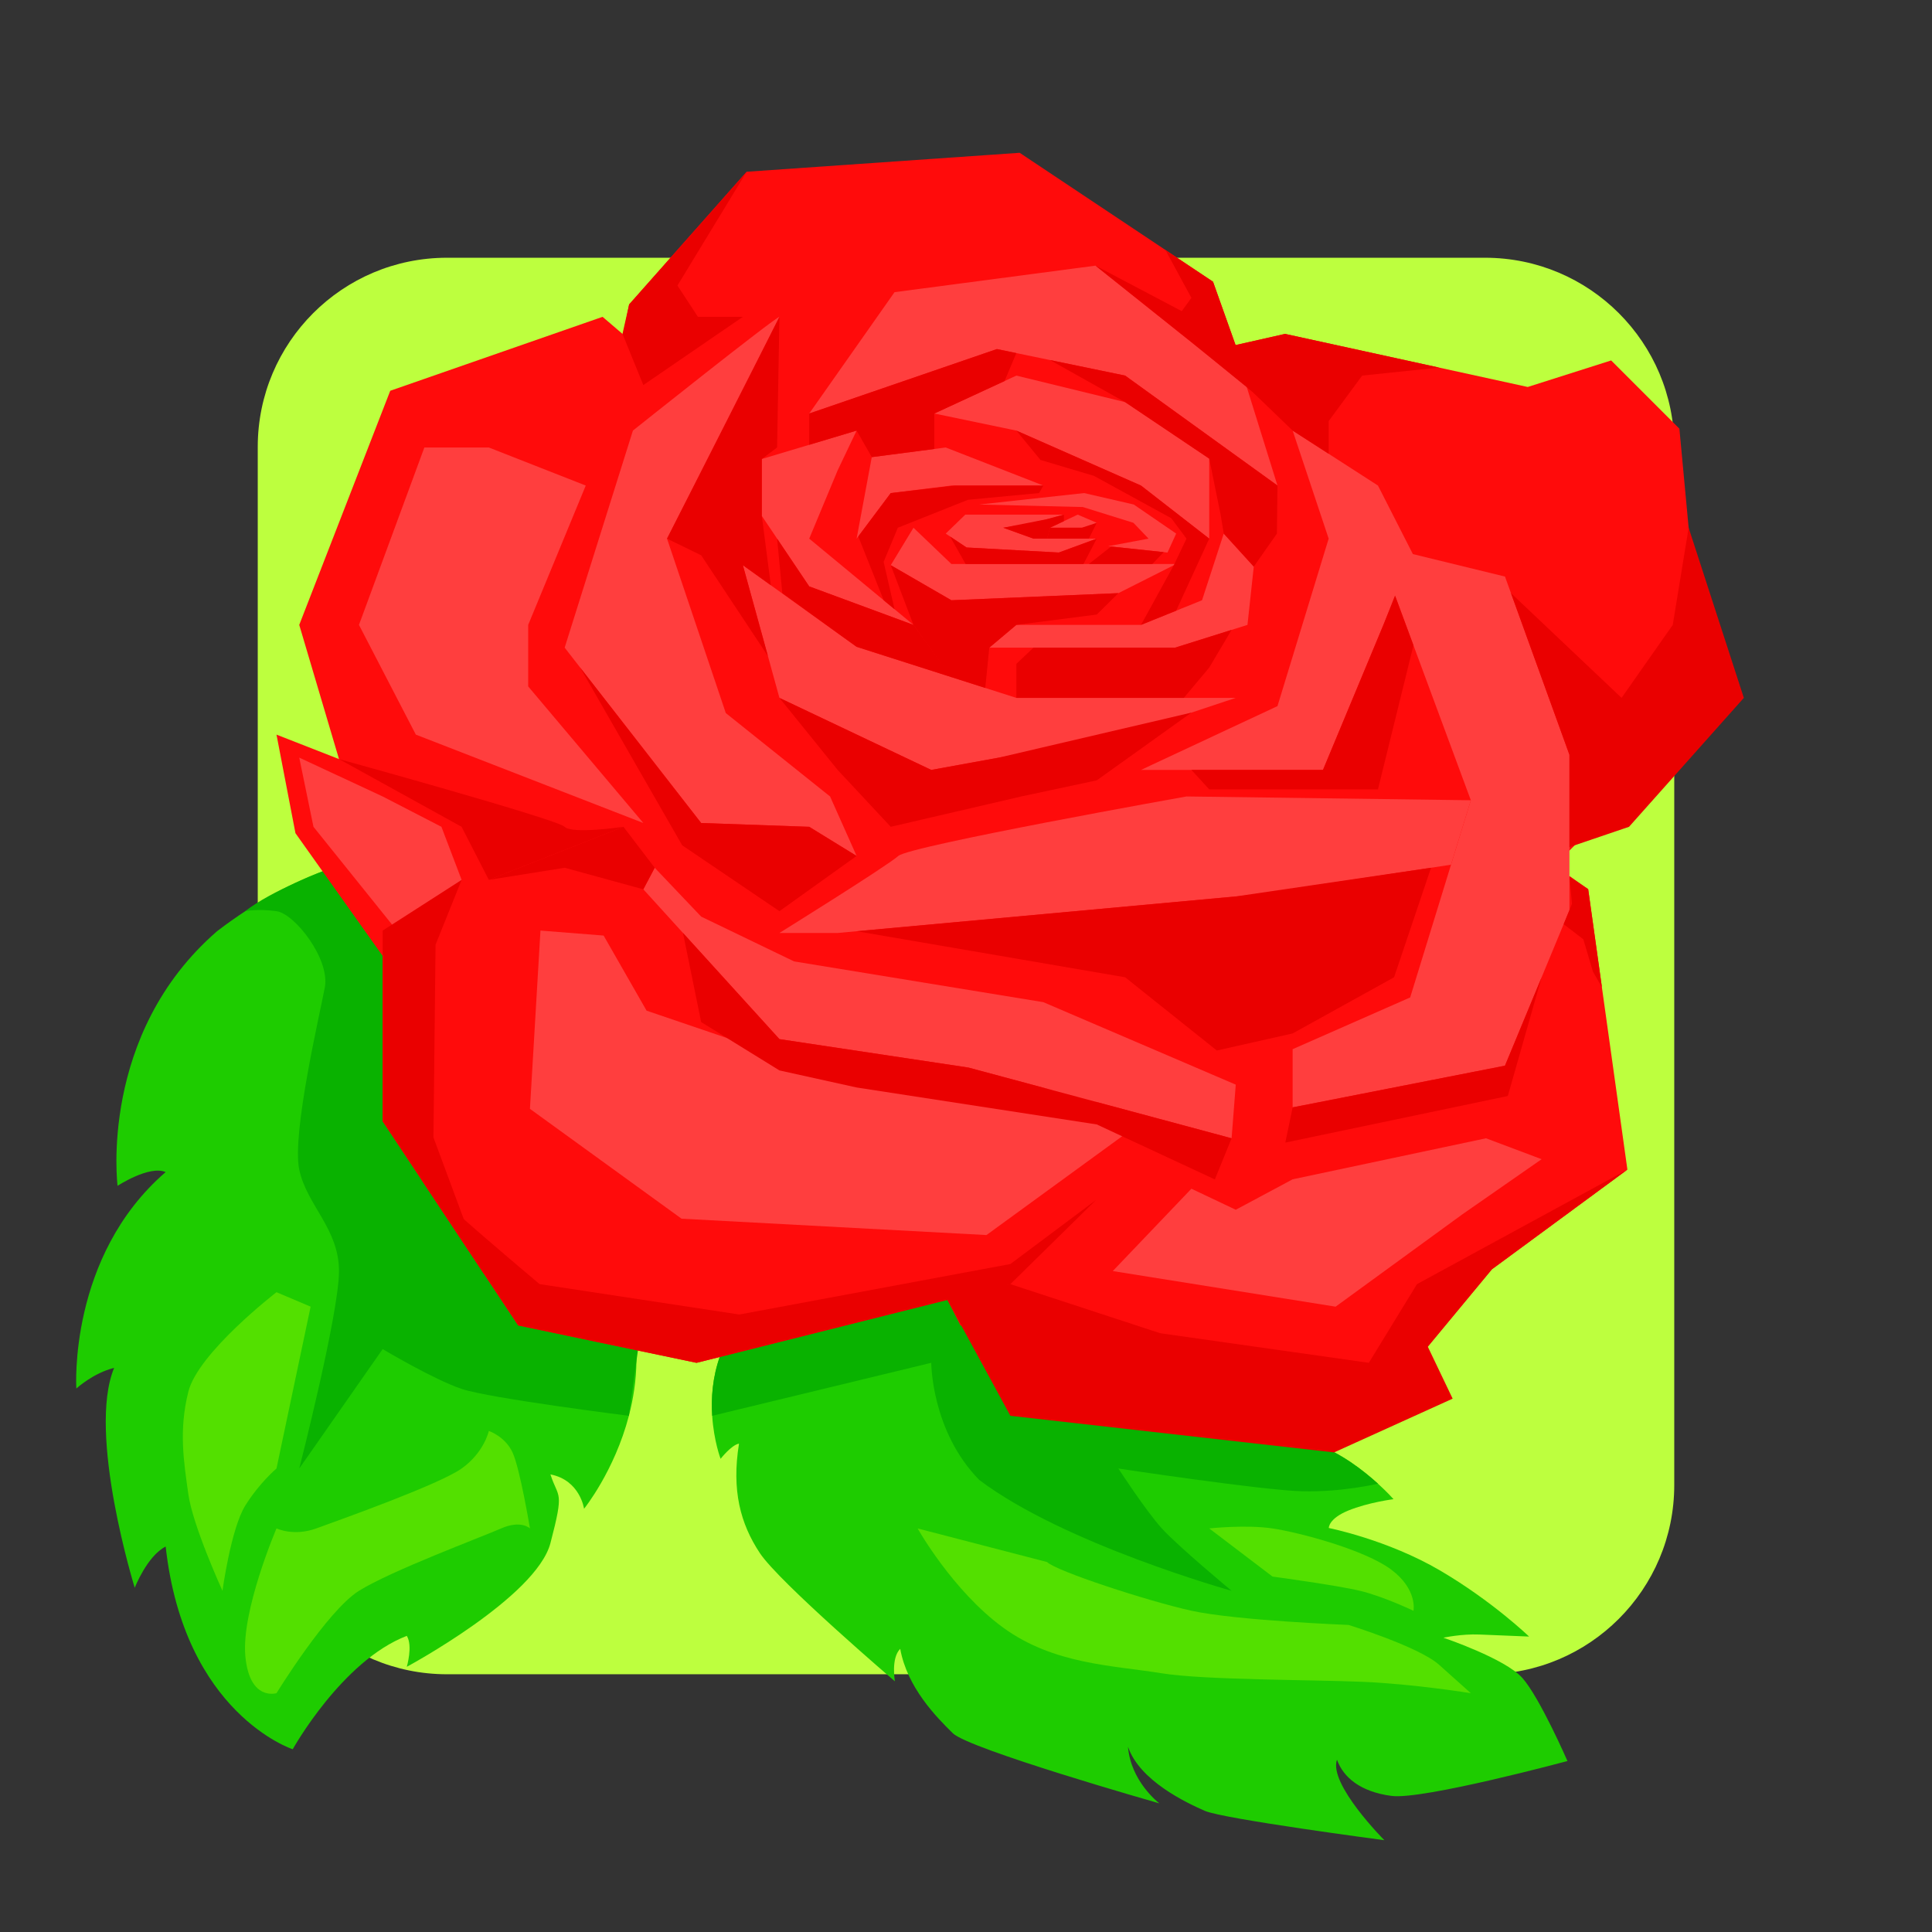 <?xml version="1.0" encoding="utf-8"?>
<!-- Generator: Adobe Illustrator 26.0.3, SVG Export Plug-In . SVG Version: 6.00 Build 0)  -->
<svg version="1.1" id="Слой_1" xmlns="http://www.w3.org/2000/svg" xmlns:xlink="http://www.w3.org/1999/xlink" x="0px" y="0px"
	 viewBox="0 0 1080 1080" style="enable-background:new 0 0 1080 1080;" xml:space="preserve">
<rect x="0" y="0" width="1080" height="1080" fill="#333333" stroke="none"/>
<style type="text/css">
	.st0{fill:#BDFF3E;}
	.st1{fill:#1ECC00;}
	.st2{fill:#09B200;}
	.st3{fill:#FF0B0B;}
	.st4{fill:#FF3E3E;}
	.st5{fill:#EA0000;}
	.st6{fill:#53E000;}
</style>
<path class="st0" d="M830.14,935.92H249.86c-58.42,0-105.78-47.36-105.78-105.78V249.86c0-58.42,47.36-105.78,105.78-105.78h580.28
	c58.42,0,105.78,47.36,105.78,105.78v580.28C935.92,888.56,888.56,935.92,830.14,935.92z"/>
<g>
	<path class="st1" d="M876.22,984.43c0,0-80.86,21.77-98.31,19.5c-17.47-2.27-27.05-10.46-30.52-20.24
		c-4.88,13.53,26.47,44.99,26.47,44.99s-90.12-11.89-100.4-16.42c-10.29-4.54-36.39-16.75-42.91-35.83
		c1.56,19.22,16.83,31.11,17.56,31.67c-1.63-0.46-106.45-30.34-115.48-39.21c-9.11-8.94-25.53-25.57-29.4-47.18
		c-5.29,5.25-2.97,18.16-2.97,18.16s-64.55-55.2-75.47-71.65c-10.91-16.45-15.89-35.11-11.68-61.22
		c-4.27,0.75-10.29,8.49-10.29,8.49s-3.79-9.9-4.7-24.05c-0.64-9.78,0.11-21.6,4.46-33.61c2.61-7.18,6.4-13.88,10.66-19.9
		c13.11-18.61,30.55-30.78,30.55-30.78l77.42-27.03l64.92,21.01l46.77,19.16l-17.22,14.97l2.53,6.24l4.45,10.98l38.38,3.66
		l5.47,0.52l47.49,7.76l-9.32,6.64l-17.41,12.39l4.59,8.92c0,0,19.49,6.66,43.31,14.8c14.21,4.85,27.06,14.9,35.11,22.22
		c5.45,4.95,8.7,8.66,8.7,8.66s-14.14,1.79-25.3,6.37c-11.16,4.58-10.87,9.75-10.87,9.75s32.77,6.5,62.16,23.73
		c29.39,17.23,49.79,36.95,49.79,36.95s-17.7-0.73-27.73-1.14c-10.03-0.42-20.16,1.79-20.16,1.79s34.42,11.59,44.11,22.46
		C860.69,948.82,876.22,984.43,876.22,984.43z"/>
	<path class="st1" d="M181.6,486.58c-9.98,3.6-25.74,10.47-44.46,22.76l-0.01,0.01h-0.01c-5.04,3.3-10.3,7.01-15.71,11.15
		c-66.47,57.56-55.69,142.38-55.69,142.38s17.75-11.62,26.88-7.68c-54.62,47.21-49.93,120.99-49.93,120.99s9.48-8.69,21.13-11.53
		c-15.21,36.66,11.52,122.92,11.52,122.92s6.89-17.78,17.29-23.05c10.38,93.63,71.02,113.31,71.02,113.31s27.54-49.47,63.77-63.38
		c3.47,5.54,0,17.29,0,17.29s72.34-38.87,80.3-69.14c7.95-30.28,4.42-24.56,0-38.41c16.62,3.25,18.79,19.21,18.79,19.21
		s16.94-20.96,25.06-51.96v-0.05c2.47-9.38,4.11-19.68,4.23-30.6c0.02-1.9,0-3.8-0.07-5.73c-0.57-15.18-0.81-24.67-0.83-30.55
		l-118.5-207.89l-10.43-8.11L181.6,486.58z"/>
	<path class="st2" d="M728.06,833.63c-22.42-0.53-102.88-12.72-102.88-12.72s15.28,23.53,24.29,33.49c9.01,9.96,39,34.87,39,34.87
		s-93.75-26.16-141.09-62c-26.8-27.37-26.8-65.45-26.8-65.45l-122.45,29.62c-0.64-9.78,0.11-21.6,4.46-33.61
		c2.61-7.18,6.4-13.88,10.66-19.9l114.45-27.4l90.51,30.96l42.83,14.64l43.64,14.93l-17.41,12.39l4.59,8.92
		c0,0,19.49,6.66,43.31,14.8c14.21,4.85,27.06,14.9,35.11,22.22C770.28,829.39,750.49,834.16,728.06,833.63z"/>
	<path class="st2" d="M359.63,732.87l-3.85,27.92l-4.23,30.6v0.05c0,0-77.74-9.74-93.5-15.03c-15.75-5.3-44.14-22.26-44.14-22.26
		l-46.63,66.77c0,0,22.23-86.7,22.22-110.38c0-23.68-17.98-36.76-22.22-56.71c-4.24-19.95,11.37-86.35,14.31-101.91
		c2.96-15.66-16.7-41.11-27.03-42.56s-17.42-0.01-17.42-0.01c14.24-11.38,44.46-22.76,44.46-22.76l44.34,21.94l8.11,4.02l2.32,4.09
		l118.5,207.89L359.63,732.87z"/>
	<polygon class="st3" points="586.95,216.32 718.36,186.65 854.01,216.32 900.64,201.49 938.79,239.64 953.63,398.6 815.86,537.43 	
		"/>
	<polygon class="st3" points="833.97,462.19 887.8,497.03 909.73,653.82 833.97,709.56 792.1,760.08 800.08,774.02 718.33,791.44 
		536.9,740.92 512.97,693.88 	"/>
	<polygon class="st3" points="222.39,546.31 165.16,465.76 154.56,410.66 252.06,448.81 303.46,449.47 391.95,512.39 	"/>
	<polygon class="st3" points="652.54,575.42 662.51,613.75 548.86,721.76 389.36,761.82 289.67,740.92 213.91,626.81 213.91,524.03 
		335.53,486.58 	"/>
	<polygon class="st3" points="722.6,282.53 678.09,157.48 569.99,85.41 417.38,96.01 351.68,170.19 334.72,257.09 520.58,384.27 	
		"/>
	<polygon class="st3" points="196.95,449.47 167.28,349.32 218.15,218.44 336.84,177.11 405.73,236.09 391.95,349.32 383.47,434.63 
		379.46,505.73 300.81,521.53 	"/>
	<polygon class="st3" points="305.05,240.7 731.07,258.71 849.77,537.43 680.21,676.26 286.5,511.61 	"/>
	<polygon class="st4" points="754.39,301.1 841.29,322.3 877.32,421.92 877.32,508.82 841.29,595.72 722.6,619.03 722.6,586.5 
		788.3,557.57 822.21,447.35 779.82,332.9 	"/>
	<path class="st4" d="M435.71,521.53c0,0,60.09-37.36,66.45-43.05s161.08-33.25,161.08-33.25l158.96,2.12l-11.09,36.03
		l-111.85,16.96l-231.03,21.2H435.71z"/>
	<path class="st4" d="M435.71,177.11c-3.49,1.06-81.91,63.59-81.91,63.59l-38.15,121.34l76.3,98.03l60.41,2.12l26.49,16.29
		l-14.84-33.25l-58.29-46.63l-32.85-97.5l44.51-86.9L435.71,177.11z"/>
	<polygon class="st4" points="452.36,231.16 500.05,163.33 612.38,148.5 696.78,215.85 714.12,271.43 628.96,209.96 557.27,195.13 	
		"/>
	<polygon class="st4" points="722.6,240.7 742.73,301.1 714.12,394.72 637.82,430.39 739.55,430.39 789.81,309.74 770.29,271.43 	
		"/>
	<polygon class="st4" points="415.27,315.94 435.71,390.12 520.58,430.39 628.96,410.66 690.8,390.12 568.14,390.12 478.85,361.57 	
		"/>
	<polygon class="st4" points="478.85,240.7 425.86,256.59 425.86,288.39 452.36,327.8 510.64,349.32 452.36,301.1 468.25,262.95 	
		"/>
	<polygon class="st4" points="684.08,298.28 700.87,316.74 697.34,349.32 656.89,362.04 553.03,362.04 568.14,349.32 637.82,349.32 
		671.94,335.55 	"/>
	<polygon class="st4" points="675.97,301.1 675.97,256.38 628.96,224.8 568.14,209.96 522.3,231.16 568.14,240.7 637.82,271.43 	"/>
	<polygon class="st4" points="478.85,301.1 487.33,255.53 528.66,250.15 583.24,271.43 531.84,271.43 497.93,275.63 	"/>
	<polygon class="st4" points="510.64,295.01 497.93,315.94 531.84,335.55 625.19,331.57 657.49,315.28 586.95,315.28 531.84,315.28 
			"/>
	<polygon class="st4" points="547.38,282.03 606.02,275.63 633.79,282.03 657.49,298.28 652.65,308.87 619.45,305.34 642.05,301.1 
		633.58,292.25 605.32,283.44 	"/>
	<polygon class="st4" points="594.72,287.68 539.61,287.68 528.66,298.28 540.32,306.05 591.89,308.87 613.09,301.1 577.71,301.1 
		560.81,295.01 577.71,292.25 	"/>
	<polygon class="st4" points="613.09,292.25 602.44,287.68 586.95,295.01 607.44,295.01 	"/>
	<polygon class="st4" points="604.34,610.7 438.21,591.1 361.45,564.97 337.42,522.98 302.12,520.2 296.24,619.85 380.98,681.25 
		551.45,690.4 635.18,629.43 	"/>
	<polygon class="st4" points="830.69,636.31 722.6,659.24 690.8,676.26 666,664.5 622.05,710.53 746.61,730.44 817.49,678.81 
		861.78,648 	"/>
	<polygon class="st4" points="359.63,460.07 295.26,383.71 295.26,349.32 327.44,271.43 273.26,250.15 237.22,250.15 200.66,349.32 
		232.46,410.66 	"/>
	<polygon class="st4" points="167.28,423.51 213.91,445.23 246.76,462.19 258.05,491.86 222.92,521.53 175.23,462.19 	"/>
	<polygon class="st5" points="799.96,485.08 690.8,501.12 478.85,520.56 628.96,546.31 680.21,587.24 722.6,577.7 779.29,546.31 	
		"/>
	<polygon class="st5" points="435.71,390.12 468.25,430.39 497.93,462.19 570.87,445.23 613.09,436.22 666,398.36 558.4,423.51 
		520.58,430.39 	"/>
	<polygon class="st5" points="324.31,373.17 391.95,460.07 452.36,462.19 478.85,478.48 435.71,509.35 381.34,472.52 	"/>
	<polygon class="st5" points="773.33,349.32 739.55,430.39 666,430.39 675.97,441.26 770.29,441.26 790.13,360.74 779.82,332.9 	"/>
	<path class="st5" d="M189.5,424.33c0,0,121.9,33.62,126.14,37.86c4.24,4.24,32.85,0,32.85,0l-75.24,29.67l-15.21-29.67
		L189.5,424.33z"/>
	<path class="st5" d="M235.44,659.24c4.48,6.75,66.19,58.59,66.19,58.59l111.65,16.99l151.53-28.22l47.85-35.8l-47.85,47.04
		l-175.45,43.99l-99.69-20.9L235.44,659.24z"/>
	<polygon class="st5" points="798.14,752.79 833.97,709.56 909.73,653.82 792.1,717.84 765.18,761.82 648.55,745.28 564.81,717.84 
		527.7,723.23 564.81,791.44 745.75,811.91 812.04,781.86 	"/>
	<polygon class="st5" points="943.96,295.01 935.08,349.32 906.47,390.12 844.64,331.57 877.32,421.92 877.32,473.52 910.64,462.19 
		974.82,390.12 	"/>
	<polygon class="st5" points="417.38,96.01 378.7,159.62 390.14,177.11 415.27,177.11 359.63,215.26 347.98,186.65 351.68,170.19 	
		"/>
	<polygon class="st4" points="391.95,512.39 443.88,537.43 583.24,560.22 690.8,606.32 688.47,636.31 541.38,596.78 435.71,580.88 
		359.63,497.13 365.99,485.08 	"/>
	<polygon class="st5" points="381.8,521.53 435.71,580.88 541.38,596.78 678.19,633.54 688.47,636.31 679.11,659.3 613.09,628.57 
		478.85,607.91 435.71,598.37 391.95,571.34 	"/>
	<polygon class="st5" points="348.5,462.19 365.99,485.08 359.63,497.13 315.65,485.08 273.26,491.86 	"/>
	<polygon class="st5" points="700.87,316.74 713.81,298.28 714.12,271.43 628.96,209.96 586.95,201.27 628.96,224.8 675.97,256.38 
		682.33,287.68 684.08,298.28 	"/>
	<polygon class="st5" points="497.93,315.94 531.84,335.55 625.19,331.57 613.09,343.54 568.14,349.32 553.03,362.04 550.77,384.57 
		531.51,378.41 510.64,349.32 	"/>
	<polygon class="st5" points="688.47,352.11 675.97,373.17 661.76,390.12 568.14,390.12 568.14,371.12 577.71,362.04 656.89,362.04 
			"/>
	<polygon class="st5" points="434.41,301.1 452.36,327.8 510.64,349.32 532.01,378.57 478.85,361.57 469.85,355.11 437.31,331.57 	
		"/>
	<polygon class="st5" points="650.53,308.65 644.17,315.28 608.67,315.28 621.11,305.52 	"/>
	<polygon class="st5" points="613.09,292.25 608.67,301.1 585.36,301.1 586.95,295.01 604.7,295.01 	"/>
	<polygon class="st5" points="531.04,299.87 539.79,315.28 605.67,315.28 613.09,301.1 591.89,308.87 540.32,306.05 	"/>
	<polygon class="st5" points="493.99,335.55 479.78,299.87 497.93,275.63 533.69,271.43 583.24,271.43 580.85,275.63 541.11,279.38 
		501.9,295.01 493.95,314.09 500.06,340.57 	"/>
	<polygon class="st5" points="656.18,315.94 637.82,349.32 657.49,341.38 675.97,301.1 637.82,271.43 568.14,240.7 581.65,257.12 
		611.53,266.02 654.77,289.71 663.25,301.1 	"/>
	<polygon class="st5" points="452.36,231.16 452.36,248.65 478.85,240.7 487.33,255.53 522.3,250.98 522.3,231.16 561.56,213.01 
		568.14,197.38 557.27,195.13 	"/>
	<polygon class="st5" points="594.72,287.68 594.72,291.33 586.95,295.01 585.36,301.1 577.71,301.1 560.81,295.01 585.36,290.2 	
		"/>
	<polygon class="st5" points="435.71,177.11 434.41,250.15 425.86,256.59 425.86,288.39 430.9,327.16 415.27,315.94 429.27,366.75 
		391.95,310.4 372.87,301.1 	"/>
	<polygon class="st5" points="651.47,139.73 666,166.51 660.6,173.93 612.38,148.5 666,191.28 699.95,218.9 678.09,157.48 	"/>
	<polygon class="st5" points="804.45,205.48 761.45,209.96 742.73,235.4 742.73,253.67 722.6,240.7 696.78,215.85 688.76,193.33 
		718.36,186.65 	"/>
	<polygon class="st5" points="258.05,491.86 213.91,520.2 213.91,626.81 270.68,712.32 242.3,635.81 243.48,528.1 	"/>
	<polygon class="st5" points="877.32,489.7 887.8,497.03 895.48,551.9 890.46,543.15 885.09,525.07 874.09,516.62 878.74,505.28 	
		"/>
	<polygon class="st5" points="861.78,546.31 842.88,612.67 718.49,638.72 722.6,619.03 841.29,595.72 	"/>
	<path class="st6" d="M273.26,799.91c0,0,9.07,3,13.25,12c4.18,9,9.74,42.49,9.74,42.49s-4.96-4.89-16.1,0
		c-11.14,4.89-61.64,23.7-79.48,34.87c-17.84,11.18-46.1,57.22-46.1,57.22s-15.05,4.72-17.42-20.67
		c-2.36-25.38,17.42-71.43,17.42-71.43s9.57,4.62,22.26,0c12.69-4.62,68.59-24.49,81.23-33.49
		C270.68,811.91,273.26,799.91,273.26,799.91z"/>
	<path class="st6" d="M154.56,820.91c0,0-9.4,7.85-17.42,20.67c-8.02,12.82-12.78,47.69-12.78,47.69s-16.64-36.39-19.08-54.05
		s-5.48-35.33,0-57.23s49.28-55.64,49.28-55.64l19.08,8.08L154.56,820.91z"/>
	<path class="st6" d="M585.36,873.2c4.77,4.94,55.83,21.72,80.64,27.2s87.86,7.95,87.86,7.95s39.3,12.15,50.59,22.26
		c11.29,10.1,17.76,15.9,17.76,15.9s-31.65-5.14-60.41-6.36c-28.76-1.22-88.78-0.97-112.34-4.77c-27.55-4.45-60.41-4.95-88.67-25.52
		s-47.83-55.45-47.83-55.45L585.36,873.2z"/>
	<path class="st6" d="M675.97,854.4l35.39,26.92c0,0,35.62,4.78,48.87,7.95c13.25,3.18,29.92,11.18,29.92,11.18
		s2.41-11.91-12.43-23.02c-14.84-11.12-51.45-20.8-66.35-23.02C696.46,852.18,675.97,854.4,675.97,854.4z"/>
</g>
</svg>

